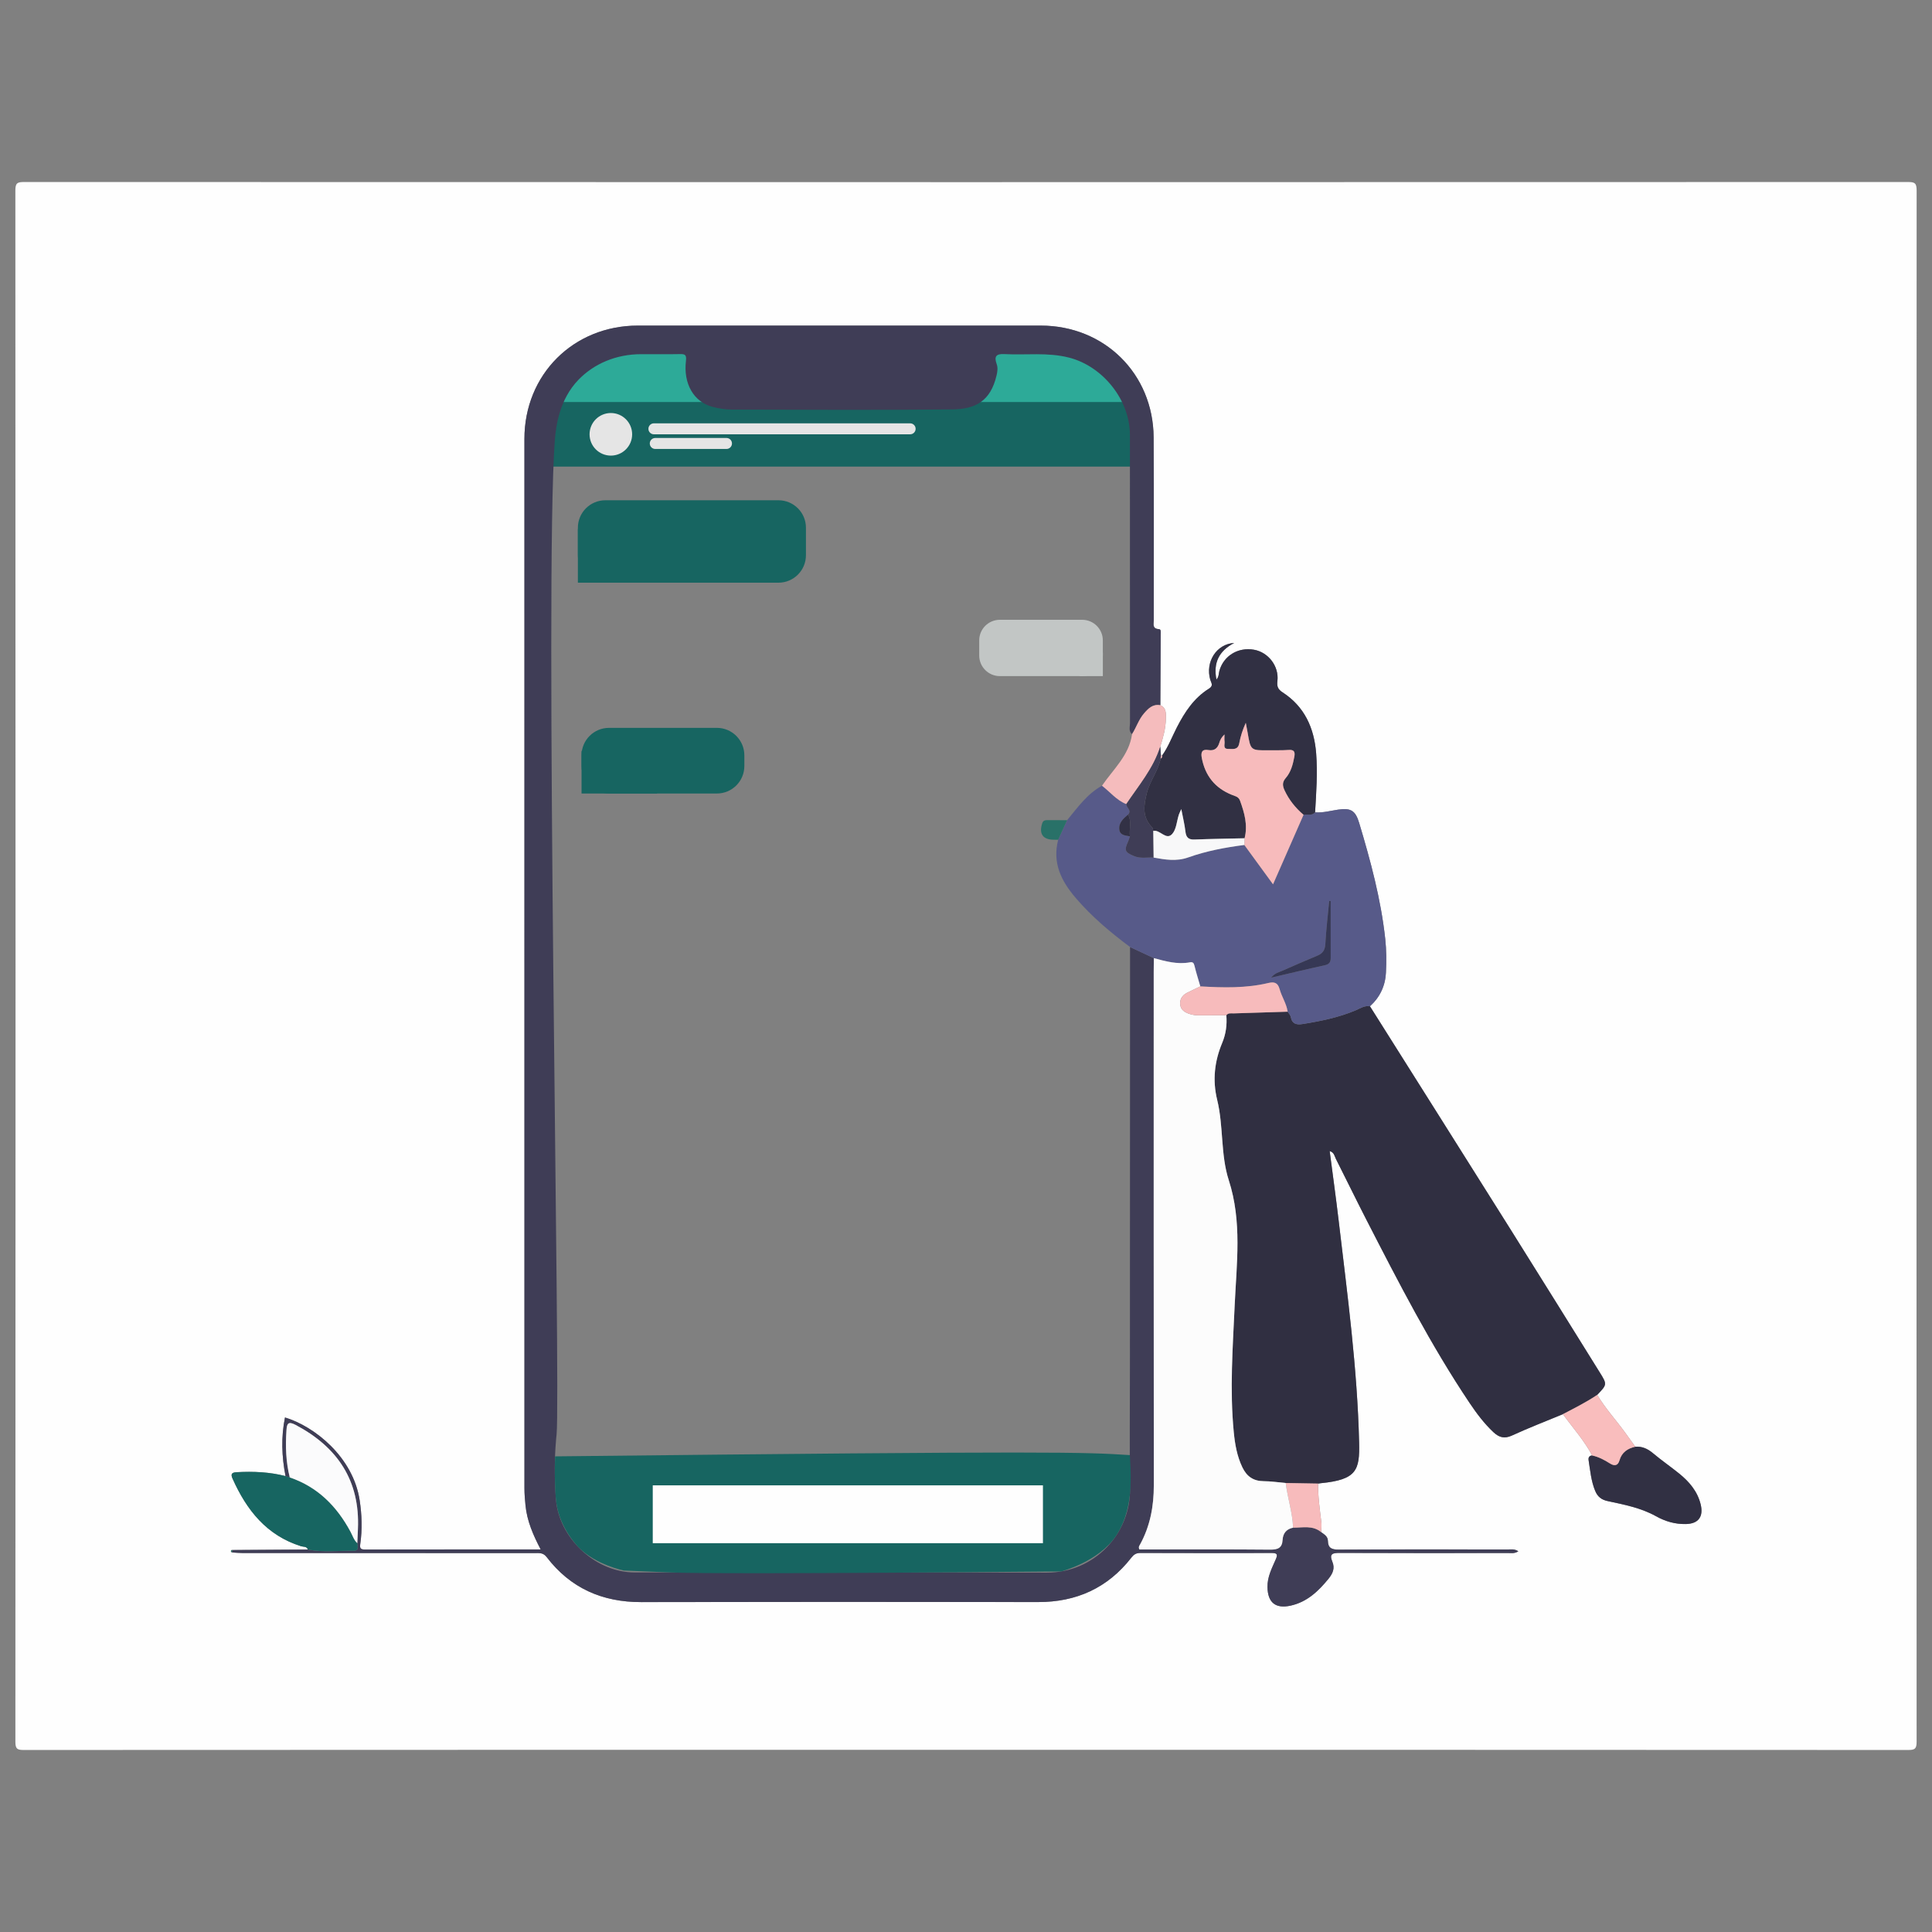 <?xml version="1.0" encoding="utf-8"?>
<!-- Generator: Adobe Illustrator 23.1.0, SVG Export Plug-In . SVG Version: 6.00 Build 0)  -->
<svg version="1.1" xmlns="http://www.w3.org/2000/svg" xmlns:xlink="http://www.w3.org/1999/xlink" x="0px" y="0px"
	 viewBox="0 0 4500 4500" style="enable-background:new 0 0 4500 4500;" xml:space="preserve">
<rect x="0" y="0" width="4500" height="4500" fill="#808080" stroke="none"/>
<style type="text/css">
	.st0{fill:#FEFEFE;}
	.st1{fill:#2DAA98;}
	.st2{fill:#176561;}
	.st3{fill:#3F3D56;}
	.st4{fill:#302F41;}
	.st5{fill:#575A89;}
	.st6{fill:#313043;}
	.st7{fill:#F5BCBD;}
	.st8{fill:#F9BDBD;}
	.st9{fill:#F7BBBC;}
	.st10{fill:#2D756C;}
	.st11{fill:#FCFCFC;}
	.st12{fill:#FBFBFC;}
	.st13{fill:#F8F8F9;}
	.st14{fill:#363855;}
	.st15{fill:#297168;}
	.st16{fill:#323145;}
	.st17{fill:#E5E5E5;}
	.st18{fill:#C2C6C5;}
</style>
<g id="Calque_1">
	<g>
		<path class="st0" d="M2250.02,4075.69c-731.55,0-1463.11-0.05-2194.66,0.36c-15.08,0.01-19.52-2.49-19.52-18.83
			c0.48-1204.43,0.49-2408.86-0.06-3613.3c-0.01-17.49,4.22-19.98,20.58-19.98c1462.41,0.46,2924.82,0.46,4387.23,0.01
			c16.28-0.01,20.63,2.37,20.62,19.93c-0.55,1204.43-0.54,2408.86-0.07,3613.3c0.01,16.26-4.32,18.88-19.47,18.87
			C3713.12,4075.64,2981.57,4075.69,2250.02,4075.69z M2704.1,1759.84c-0.55-6.95-1.1-13.89-1.65-20.84
			c6.62-21.17,12.72-42.45,13.02-64.88c0.16-12.31,1.58-25.14-12.8-31.56c0.3-54.91,0.63-109.81,0.83-164.72
			c0.02-4.62,1.48-12.14-4.22-12.46c-16.29-0.93-11.91-12.42-11.92-21.16c-0.17-141.84,0.58-283.67-0.34-425.5
			c-0.96-148.21-114.61-260.25-262.86-260.32c-312.87-0.16-625.74-0.14-938.61-0.01c-149.88,0.06-264.03,113.9-264.06,263.83
			c-0.14,814.86-0.08,1629.71,0.04,2444.57c0,13.16,1.19,26.35,2.45,39.46c3.5,36.29,17.83,69.16,35.35,102.71
			c-138.04,0-273.57-0.08-409.09,0.17c-10.25,0.02-12.66-2.37-11.11-13.08c4.89-33.87,3.73-67.76-1.44-101.71
			c-15.35-100.75-105.27-172.13-173.92-192.77c-9.23,45.67-7.61,91.14,1.3,136.56c-37.23-9.61-75.08-11.13-113.28-9.12
			c-10.78,0.57-15.4,3.17-10.24,14.75c32.76,73.5,79.42,132.65,159.96,157.82c5.24,1.64,13.03-0.22,15.54,7.59
			c-58.73,0.39-117.46,0.77-176.19,1.16c-3.11-0.46-2.99,1.97-2.89,3.73c0.04,0.7,1.74,1.3,2.69,1.95
			c8.28,0.46,16.57,1.31,24.85,1.31c226.69,0.07,453.38,0.05,680.07,0.09c10.1,0,19.49-1.38,27.6,9.23
			c55.4,72.49,129.54,105.17,220.47,104.98c308.05-0.65,616.1-0.52,924.15-0.08c89.31,0.13,162.07-32.7,217.21-103.3
			c5.5-7.05,10.99-11.1,20.63-11.07c102.22,0.33,204.44,0.35,306.66,0.02c12.58-0.04,14.05,3.65,9.34,14.49
			c-9.07,20.88-19.92,41.1-19.46,65.21c0.69,35.72,18.74,50.7,53.82,42.98c38.25-8.41,64.55-33.43,88.28-62.53
			c9.91-12.15,15.49-24.38,9.01-39.76c-7.97-18.89,1.12-20.63,17.65-20.55c130.73,0.61,261.46,0.36,392.19,0.26
			c6.89-0.01,14.37,1.69,23.35-4c-9.21-5.99-16.84-4.23-23.9-4.24c-131.43-0.11-262.85-0.4-394.27,0.34
			c-16.11,0.09-25.04-3.24-25.37-20.26c-0.2-10.67-8.59-15.05-15.7-20.43c0.21-7.58,1.38-15.28,0.48-22.73
			c-3.64-30.06-7.99-60.03-7.59-90.42c2.06-0.3,4.11-0.69,6.17-0.89c83.9-8.17,90.9-30.31,89.34-94.9
			c-4.18-173.24-27.36-344.72-47.62-516.46c-6.34-53.74-13.83-107.34-20.96-162.25c10.71,3.22,11.3,11.93,14.47,18.19
			c24.13,47.62,47.42,95.68,71.81,143.17c74.5,145.01,148.91,290.11,239.95,425.8c16.27,24.26,33.82,47.56,55.25,67.66
			c12.7,11.91,25.25,15.95,43.01,7.79c39-17.91,79.13-33.35,118.8-49.8c23.09,31.8,49.63,61.15,68.13,96.2
			c-7.2,0.61-9.27,4.93-8.25,11.45c3.76,23.96,5.81,48.26,15.24,71.03c5.45,13.15,14.16,20.55,28.87,23.71
			c38.59,8.29,77.82,15.79,112.72,35.28c21.94,12.25,44.7,18.74,69.42,18.27c29.19-0.55,41.57-16.85,34.8-45.32
			c-7.26-30.54-26.55-53.13-50.18-72.26c-19.98-16.17-41.26-30.78-60.92-47.31c-12.33-10.37-25.23-16.39-41.31-15.24
			c-8-11.13-15.94-22.3-24.01-33.38c-21.33-29.28-46-56.08-64.64-87.35c23.11-24.16,23.35-24.3,5.77-52.53
			c-69.99-112.4-139.85-224.89-210.28-337.01c-108.04-172-216.52-343.72-324.82-515.56c23.11-20.95,35.62-47.1,37.18-78.16
			c1.33-26.39,1.23-52.76-1.64-79.13c-10.04-92.23-34.09-181.27-60.67-269.75c-8.71-29-19.47-35.39-49.23-30.95
			c-17.73,2.64-35.2,7.68-53.42,6.21c2.68-45.74,6.05-91.55,2.47-137.32c-4.61-58.86-26.95-108.93-78.2-142.08
			c-11.06-7.15-13.5-13.76-12.02-26.58c3.99-34.51-21.31-66.83-54.6-72.72c-37.05-6.55-70.79,14.18-80.64,49.28
			c-1.77,6.31-0.72,13.63-6.83,20.17c-7.6-38.85,5.59-66.5,41.39-85.23c-41.78,2.57-67.67,44.52-55.72,85.75
			c2.06,7.09,8.29,13.66-3.11,20.73c-34.73,21.55-56.35,54.55-74.68,90.16c-11.34,22.02-19.98,45.48-34.55,65.8
			C2705.83,1759.2,2704.99,1759.15,2704.1,1759.84z"/>
		<path class="st1" d="M2658,965.73c-474.49,0-948.98,0-1423.47,0c5.26-20.26,15.36-48.88,36.27-77.33
			c29.3-39.88,78.07-77.02,200-104c90.26-19.97,160.64-21.1,334.4-17.6c122.97,2.47,215.21,5.6,246.29,6.61
			c95.38,3.08,233.74,6.11,404.81,4.65c21.94,2.73,72.34,12.06,120.1,51.15C2637.99,879.61,2653.96,945.78,2658,965.73z"/>
		<rect x="1261.2" y="936.4" class="st2" width="1379.96" height="150.4"/>
		<path class="st3" d="M665.07,3438.11c-8.91-45.42-10.54-90.9-1.3-136.56c68.65,20.64,158.57,92.03,173.92,192.77
			c5.17,33.96,6.33,67.85,1.44,101.71c-1.55,10.72,0.87,13.1,11.11,13.08c135.53-0.25,271.06-0.17,409.09-0.17
			c-17.52-33.55-31.85-66.42-35.35-102.71c-1.26-13.11-2.45-26.31-2.45-39.46c-0.12-814.86-0.18-1629.71-0.04-2444.57
			c0.03-149.92,114.17-263.76,264.06-263.83c312.87-0.13,625.74-0.15,938.61,0.01c148.25,0.07,261.9,112.12,262.86,260.32
			c0.92,141.83,0.17,283.67,0.34,425.5c0.01,8.74-4.37,20.24,11.92,21.16c5.7,0.32,4.23,7.84,4.22,12.46
			c-0.21,54.91-0.53,109.81-0.83,164.72c-17.7-3.24-28.2,7.65-38.31,19.43c-12.24,14.26-17.68,32.41-27.62,47.97
			c-8.53-7.14-4.74-16.89-4.75-25.42c-0.22-223.89-0.16-447.79-0.19-671.68c-0.01-81.09-62.83-159.58-141.56-179.83
			c-50.13-12.9-100.82-5.53-151.2-8.24c-18.82-1.01-23.96,5.6-17.58,23.22c3.09,8.52,1.83,17.64-0.31,26.67
			c-14.07,59.54-48.62,78.48-104.03,79.02c-171.03,1.67-342.09,0.77-513.14,0.33c-15.01-0.04-30.4-2.58-44.93-6.51
			c-43.17-11.68-67.55-53.26-61.35-106.79c1.67-14.41-2.07-16.18-14.26-15.94c-29.89,0.59-59.79,0.19-89.69,0.19
			c-58.98,0.01-110.23,22.32-146.28,59.48c-44.68,46.06-52.7,108.5-55.17,141.36c-24.42,324.79,13.8,2218.42,4.08,2315.38
			c-0.49,4.87-5.02,44.28-4.02,98.09c0.55,29.5,2.5,54.55,3.55,62.11c12.03,87.14,94.64,161.17,182.24,161.17
			c319.85,0.03,639.69-0.78,959.54,0.44c110.68,0.42,195.56-89.86,194.34-195.24c-1.09-93.86-0.25-187.73-0.22-281.6
			c0.09-326.8,0.2-653.6,0.3-980.4c18.47,8.65,36.93,17.3,55.4,25.95c-0.1,10.42-0.28,20.84-0.28,31.26
			c-0.01,398.79-0.2,797.59,0.23,1196.38c0.05,48.94-8.49,95.13-32.14,138.19c-1.63,2.96-4.2,5.66-1.46,11.45c5.7,0,12.42,0,19.14,0
			c95.18,0,190.37-0.47,285.54,0.42c17.65,0.17,27.79-3.85,28.86-22.46c0.9-15.72,8.87-25.48,24.5-28.65
			c22.33,0.09,45.65-6.1,65.36,10.4c7.1,5.37,15.49,9.75,15.69,20.42c0.32,17.01,9.26,20.35,25.37,20.26
			c131.42-0.74,262.85-0.45,394.27-0.34c7.05,0.01,14.69-1.76,23.9,4.24c-8.98,5.69-16.47,3.99-23.35,4
			c-130.73,0.11-261.46,0.35-392.19-0.26c-16.52-0.08-25.62,1.66-17.65,20.55c6.49,15.38,0.9,27.61-9.01,39.76
			c-23.73,29.1-50.03,54.12-88.28,62.53c-35.08,7.71-53.12-7.26-53.82-42.98c-0.47-24.11,10.38-44.33,19.46-65.21
			c4.71-10.84,3.23-14.53-9.34-14.49c-102.22,0.33-204.44,0.31-306.66-0.02c-9.63-0.03-15.12,4.03-20.63,11.07
			c-55.13,70.6-127.9,103.43-217.21,103.3c-308.05-0.44-616.1-0.57-924.15,0.08c-90.94,0.19-165.08-32.49-220.47-104.98
			c-8.11-10.62-17.5-9.23-27.6-9.23c-226.69-0.05-453.38-0.02-680.07-0.09c-8.29,0-16.57-0.86-24.85-1.31
			c0.07-1.89,0.13-3.79,0.19-5.68c58.73-0.39,117.46-0.77,176.19-1.16c35.68,7.06,71.7,2.58,107.56,2.82
			c11.94,0.08,7.98-10.38,7.64-17.58c0.48-11.11,0.96-22.22,1.45-33.33c4.9-112.61-47.61-190.42-145.04-242.09
			c-17.79-9.44-20.42-2.81-21.45,12.47c-2.49,36.96-1.42,73.63,7.71,109.75C671.64,3440.16,668.35,3439.14,665.07,3438.11z"/>
		<path class="st4" d="M3640.36,3293.86c-39.67,16.45-79.8,31.89-118.8,49.8c-17.76,8.16-30.31,4.12-43.01-7.79
			c-21.43-20.1-38.97-43.41-55.25-67.66c-91.04-135.69-165.44-280.79-239.95-425.8c-24.4-47.49-47.68-95.54-71.81-143.17
			c-3.17-6.26-3.76-14.97-14.47-18.19c7.13,54.91,14.62,108.51,20.96,162.25c20.26,171.74,43.44,343.22,47.62,516.46
			c1.56,64.59-5.44,86.73-89.34,94.9c-2.07,0.2-4.12,0.59-6.17,0.89c-25.12-0.45-50.25-0.89-75.37-1.33
			c-17.28-1.53-34.54-4.18-51.83-4.31c-23.74-0.19-39.09-11.23-49.08-31.92c-12.59-26.08-17.42-54.02-20.17-82.4
			c-9.58-98.59-2.33-197.05,2.14-295.57c4.42-97.34,17.48-194.48-13.77-291.11c-19.39-59.96-11.94-125.57-27-187.08
			c-11.2-45.74-6.2-90.01,11.56-132.44c8.97-21.42,11.55-42.38,9.77-64.71c4.56-5.99,11.25-4.07,17.15-4.27
			c41.88-1.46,83.77-2.69,125.65-3.99c2.51,4.05,6.49,7.84,7.26,12.2c2.93,16.55,13.78,18.77,27.48,16.56
			c42.19-6.78,83.88-15.21,123.61-31.9c10.5-4.41,20.72-11.79,33.36-9.46c108.29,171.84,216.77,343.57,324.82,515.56
			c70.43,112.12,140.29,224.61,210.28,337.01c17.58,28.23,17.35,28.37-5.77,52.53C3694.81,3266.03,3667.43,3279.67,3640.36,3293.86z
			"/>
		<path class="st5" d="M3190.9,2343.82c-12.63-2.33-22.85,5.04-33.36,9.46c-39.72,16.69-81.42,25.12-123.61,31.9
			c-13.7,2.2-24.55-0.02-27.48-16.56c-0.77-4.36-4.75-8.15-7.26-12.2c-2.7-18.81-13.76-34.65-18.73-52.57
			c-4-14.41-11.85-17.69-25.86-14.34c-52.37,12.52-105.57,11.1-158.79,7.97c-4.59-15.92-9.66-31.73-13.56-47.83
			c-1.63-6.74-3.73-9.54-11-8.18c-28.87,5.39-56.29-2.46-83.74-9.75c-18.47-8.65-36.93-17.3-55.4-25.95
			c-45.49-33.92-88.53-70.08-125.91-113.52c-34.65-40.27-55.34-82.32-41.52-136.19c6.96-15.22,13.92-30.44,20.88-45.67
			c24.34-29.52,46.54-61.2,81.18-80.31c18.84,14.31,33.75,33.83,56.65,42.78c-0.38,8.42,13.57,14.43,4.11,24.38
			c-11.31,9.45-22.75,19.72-20.25,35.9c1.94,12.6,14.36,12.98,24.5,14.75c-1.28,3.88-2.21,7.93-3.91,11.62
			c-9.81,21.21-8.01,25.55,14.18,34.69c14.7,6.06,29.97,2.39,44.98,3.21c26.86,4.82,52.93,9.51,80.59-0.34
			c42.15-15,86.26-23.25,130.71-28.99c21.4,29.32,42.79,58.63,66.87,91.62c25.01-56.98,48.03-109.44,71.05-161.89
			c9.05-1.56,19.36,2.76,26.91-5.78c18.21,1.48,35.69-3.57,53.42-6.21c29.76-4.43,40.51,1.95,49.23,30.95
			c26.58,88.48,50.64,177.52,60.67,269.75c2.87,26.37,2.97,52.74,1.64,79.13C3226.51,2296.73,3214.01,2322.87,3190.9,2343.82z
			 M3099.4,2098.64c-1.13-0.1-2.27-0.2-3.4-0.3c-3.14,33.51-7.12,66.97-9.01,100.54c-0.78,13.89-6.1,21.77-18.26,26.89
			c-27.4,11.52-54.73,23.22-81.9,35.27c-7.87,3.49-17.22,5.06-26.26,16.14c44.68-10.42,84.74-20.12,125-28.89
			c10.18-2.22,13.97-6.96,13.93-16.86C3099.3,2187.17,3099.4,2142.91,3099.4,2098.64z"/>
		<path class="st6" d="M3063.12,1892.04c-7.55,8.54-17.86,4.22-26.91,5.78c-18.78-15.92-33.87-34.7-44.26-57.12
			c-4.61-9.94-5.88-18.61,2.64-28.36c12.12-13.86,16.8-31.6,20.14-49.56c2.04-10.97,0.09-17.01-13.22-15.99
			c-15.21,1.17-30.55,0.51-45.84,0.72c-42.69,0.58-42.67,0.59-49.66-40.8c-1.3-7.71-2.87-15.38-4.32-23.07
			c-7.06,15.59-12.28,31.29-15.19,47.42c-3.04,16.84-15.41,13.17-25.73,13.32c-12.97,0.19-7.65-10.49-8.52-16.98
			c-0.74-5.48-0.15-11.15-0.15-16.73c-6.49,6.16-9.97,12.24-11.85,18.78c-3.83,13.3-11.5,19.94-25.76,17.55
			c-15.13-2.54-17.66,5.6-15.34,18.07c7.72,41.51,30.77,70.54,70.13,86.27c7.55,3.02,15.58,4.01,19.1,13.77
			c10.24,28.42,18.37,56.87,10.5,87.37c-38.87,0.91-77.76,1.43-116.61,2.95c-14.09,0.55-19.58-5-21.15-18.63
			c-1.89-16.41-5.9-32.57-9.64-52.25c-3.02,6.81-4.68,9.84-5.73,13.06c-4.9,15.16-5.7,33.86-15.35,44.75
			c-14.15,15.96-28.13-10.36-44.21-7.13c-0.72-2.6-0.63-6.03-2.29-7.68c-24.04-23.92-20.06-51.36-12.65-80.71
			c7.14-28.3,26.58-51.26,32.03-79.95c3.3-1.23,3.9-3.78,3.36-6.88c14.58-20.32,23.22-43.78,34.56-65.81
			c18.33-35.61,39.94-68.61,74.68-90.16c11.4-7.07,5.16-13.64,3.11-20.73c-11.95-41.23,13.95-83.17,55.72-85.75
			c-35.81,18.74-49,46.38-41.39,85.23c6.12-6.55,5.06-13.87,6.83-20.17c9.85-35.1,43.59-55.83,80.64-49.28
			c33.3,5.89,58.6,38.21,54.6,72.72c-1.48,12.82,0.95,19.43,12.02,26.58c51.25,33.14,73.59,83.22,78.2,142.08
			C3069.17,1800.49,3065.79,1846.3,3063.12,1892.04z"/>
		<path class="st2" d="M832.25,3594.38c0.34,7.2,4.3,17.66-7.64,17.58c-35.86-0.23-71.89,4.24-107.56-2.82
			c-2.51-7.81-10.3-5.95-15.54-7.59c-80.53-25.17-127.19-84.32-159.96-157.82c-5.16-11.58-0.54-14.18,10.24-14.75
			c38.2-2.01,76.05-0.49,113.28,9.12c3.28,1.02,6.56,2.05,9.85,3.07c65.16,22.15,109.68,67.3,141.6,126.69
			C821.37,3576.9,824.35,3587.14,832.25,3594.38z"/>
		<path class="st6" d="M3808.88,3369.66c16.08-1.15,28.98,4.87,41.31,15.24c19.66,16.54,40.93,31.14,60.92,47.31
			c23.64,19.13,42.92,41.72,50.18,72.26c6.77,28.47-5.61,44.77-34.8,45.32c-24.72,0.47-47.48-6.02-69.42-18.27
			c-34.91-19.49-74.13-26.99-112.72-35.28c-14.71-3.16-23.42-10.56-28.87-23.71c-9.43-22.77-11.48-47.07-15.24-71.03
			c-1.02-6.52,1.05-10.84,8.24-11.45c15.04,3.28,28.46,10.4,41.24,18.53c10.87,6.92,18.83,5.12,22.31-6.96
			C3777.52,3382.58,3790.98,3373.83,3808.88,3369.66z"/>
		<path class="st7" d="M2623.39,1872.88c-22.89-8.95-37.8-28.47-56.64-42.78c26.18-38.39,63.1-70.51,70-120.14
			c9.94-15.57,15.38-33.72,27.62-47.97c10.11-11.78,20.6-22.67,38.31-19.43c14.39,6.41,12.97,19.24,12.81,31.55
			c-0.3,22.44-6.4,43.71-13.02,64.88C2686.57,1789.81,2652.27,1829.75,2623.39,1872.88z"/>
		<path class="st8" d="M3808.88,3369.66c-17.9,4.17-31.36,12.92-36.85,31.97c-3.48,12.08-11.44,13.88-22.31,6.96
			c-12.77-8.14-26.2-15.25-41.24-18.53c-18.49-35.05-45.04-64.4-68.12-96.2c27.07-14.19,54.45-27.83,79.87-44.93
			c18.64,31.27,43.31,58.07,64.64,87.35C3792.94,3347.36,3800.88,3358.53,3808.88,3369.66z"/>
		<path class="st3" d="M2623.39,1872.88c28.89-43.13,63.19-83.07,79.07-133.88c0.55,6.95,1.1,13.89,1.65,20.83
			c-0.28,2.35-0.56,4.7-0.84,7.06c-5.45,28.7-24.89,51.65-32.03,79.95c-7.41,29.35-11.39,56.79,12.65,80.71
			c1.66,1.66,1.57,5.08,2.29,7.68c0.27,20.73,0.55,41.46,0.82,62.19c-15.01-0.83-30.28,2.84-44.98-3.21
			c-22.19-9.14-23.99-13.48-14.18-34.69c1.71-3.69,2.63-7.74,3.91-11.62c-2.06-16.83,4.76-34.4-4.25-50.64
			C2636.95,1887.31,2623.01,1881.3,2623.39,1872.88z"/>
		<path class="st9" d="M2994.78,3454.22c25.12,0.44,50.25,0.89,75.37,1.33c-0.41,30.39,3.94,60.36,7.58,90.42
			c0.9,7.45-0.26,15.14-0.47,22.73c-19.71-16.5-43.03-10.31-65.36-10.4C3010.55,3522.89,2999,3489.16,2994.78,3454.22z"/>
		<path class="st7" d="M2703.26,1766.89c0.28-2.36,0.56-4.71,0.84-7.06c0.89-0.68,1.73-0.63,2.51,0.17
			C2707.16,1763.11,2706.56,1765.66,2703.26,1766.89z"/>
		<path class="st10" d="M540.87,3610.31c-0.06,1.9-0.12,3.79-0.19,5.68c-0.95-0.65-2.65-1.25-2.69-1.95
			C537.88,3612.28,537.76,3609.85,540.87,3610.31z"/>
		<path class="st11" d="M2994.78,3454.22c4.22,34.94,15.77,68.67,17.12,104.08c-15.63,3.17-23.6,12.93-24.5,28.65
			c-1.07,18.6-11.21,22.62-28.86,22.46c-95.17-0.89-190.36-0.42-285.54-0.42c-6.72,0-13.44,0-19.14,0
			c-2.74-5.79-0.16-8.49,1.46-11.45c23.65-43.06,32.19-89.25,32.14-138.19c-0.43-398.79-0.24-797.59-0.23-1196.38
			c0-10.42,0.19-20.84,0.28-31.26c27.45,7.29,54.87,15.15,83.74,9.75c7.26-1.36,9.36,1.44,11,8.18c3.9,16.09,8.96,31.9,13.55,47.82
			c-10.37,4.98-20.85,9.76-31.08,15.01c-11.6,5.96-17.54,15.81-15.59,28.72c1.73,11.44,10.6,16.7,20.99,20.28
			c7.33,2.52,14.65,3.44,22.26,3.4c21.33-0.1,42.67-0.13,64-0.19c1.78,22.33-0.8,43.28-9.77,64.71
			c-17.76,42.42-22.76,86.69-11.56,132.44c15.07,61.51,7.61,127.12,27,187.08c31.25,96.63,18.19,193.77,13.77,291.11
			c-4.47,98.52-11.72,196.98-2.14,295.57c2.76,28.38,7.59,56.32,20.17,82.4c9.99,20.7,25.34,31.74,49.08,31.92
			C2960.24,3450.04,2977.5,3452.69,2994.78,3454.22z"/>
		<path class="st12" d="M832.25,3594.38c-7.91-7.25-10.88-17.48-15.73-26.51c-31.92-59.38-76.44-104.53-141.6-126.69
			c-9.13-36.13-10.2-72.79-7.71-109.75c1.03-15.28,3.66-21.91,21.45-12.47c97.43,51.68,149.95,129.48,145.04,242.09
			C833.21,3572.16,832.73,3583.27,832.25,3594.38z"/>
		<path class="st9" d="M2856.39,2364.68c-21.33,0.06-42.67,0.1-64,0.19c-7.61,0.03-14.93-0.88-22.26-3.4
			c-10.38-3.57-19.26-8.83-20.99-20.28c-1.95-12.91,3.99-22.76,15.59-28.72c10.23-5.25,20.71-10.03,31.08-15.01
			c53.23,3.13,106.43,4.56,158.8-7.97c14.01-3.35,21.86-0.07,25.86,14.34c4.97,17.92,16.03,33.77,18.73,52.57
			c-41.88,1.3-83.77,2.53-125.65,3.99C2867.64,2360.62,2860.95,2358.69,2856.39,2364.68z"/>
		<path class="st9" d="M2898.86,1952.49c7.87-30.5-0.25-58.95-10.5-87.37c-3.52-9.75-11.55-10.75-19.1-13.77
			c-39.36-15.73-62.41-44.76-70.13-86.27c-2.32-12.47,0.21-20.61,15.34-18.07c14.26,2.4,21.92-4.25,25.76-17.55
			c1.89-6.54,5.36-12.62,11.85-18.78c0,5.58-0.59,11.24,0.15,16.73c0.88,6.5-4.45,17.17,8.52,16.98
			c10.32-0.15,22.69,3.52,25.73-13.32c2.91-16.13,8.13-31.83,15.19-47.42c1.45,7.69,3.02,15.35,4.32,23.07
			c6.99,41.39,6.96,41.38,49.66,40.8c15.28-0.21,30.63,0.45,45.84-0.72c13.31-1.02,15.26,5.02,13.22,15.99
			c-3.34,17.95-8.02,35.69-20.14,49.56c-8.52,9.75-7.25,18.42-2.64,28.36c10.39,22.42,25.49,41.19,44.26,57.12
			c-23.02,52.46-46.04,104.91-71.05,161.9c-24.08-32.99-45.47-62.31-66.86-91.62C2898.49,1962.9,2898.67,1957.69,2898.86,1952.49z"
			/>
		<path class="st13" d="M2898.86,1952.49c-0.18,5.21-0.37,10.41-0.56,15.62c-44.45,5.74-88.56,13.98-130.71,28.99
			c-27.66,9.85-53.74,5.16-80.59,0.34c-0.27-20.73-0.55-41.46-0.82-62.19c16.08-3.23,30.06,23.09,44.21,7.13
			c9.65-10.89,10.45-29.59,15.35-44.75c1.04-3.23,2.71-6.25,5.73-13.06c3.74,19.68,7.75,35.84,9.64,52.25
			c1.57,13.64,7.06,19.19,21.15,18.63C2821.1,1953.92,2859.98,1953.4,2898.86,1952.49z"/>
		<path class="st14" d="M3099.4,2098.64c0,44.27-0.1,88.54,0.08,132.8c0.04,9.9-3.75,14.64-13.93,16.86
			c-40.26,8.77-80.32,18.47-125,28.89c9.04-11.09,18.39-12.65,26.26-16.14c27.17-12.05,54.5-23.75,81.9-35.27
			c12.16-5.11,17.48-13,18.26-26.89c1.89-33.58,5.88-67.04,9.01-100.54C3097.13,2098.44,3098.27,2098.54,3099.4,2098.64z"/>
		<path class="st15" d="M2464.69,1956.07c-3.42-0.06-6.85-0.17-10.27-0.18c-25.53-0.14-34.92-13.85-26.87-38.41
			c2.31-7.05,7.31-7.21,12.83-7.23c15.06-0.03,30.13,0.08,45.19,0.15C2478.6,1925.62,2471.65,1940.85,2464.69,1956.07z"/>
		<path class="st16" d="M2627.49,1897.26c9,16.24,2.18,33.81,4.25,50.64c-10.14-1.77-22.56-2.14-24.5-14.74
			C2604.75,1916.98,2616.19,1906.71,2627.49,1897.26z"/>
		<path class="st2" d="M1292.83,3392.15c1178.47-13.03,1231.56-9.69,1337.75-3.02c0.09,0.01,0.9,0.06,0.95,0.06
			c-0.06,0,4.65,52.97,0.16,92.67c-1.62,14.36-6.32,55.97-31.86,94.75c-40.18,61.03-128.11,83.59-128.11,83.6
			c-653.93,5.54-855.8,4.56-909.73,2.34c-3.64-0.15-109.12-4.51-109.12-4.51l0,0c0,0-64.2-13.05-103.92-52.65
			c-4.13-4.12-44.3-45.19-53.03-104c-2.72-18.35-3.21-43.95-3.55-62.11C1292.04,3421.27,1292.86,3392.15,1292.83,3392.15z"/>
		<rect x="1520.4" y="3459.67" class="st0" width="908.8" height="134.71"/>
		<circle class="st17" cx="1422.8" cy="1011.6" r="49.6"/>
		<path class="st2" d="M1813.2,1357.2H1410c-35.35,0-64-28.65-64-64v-64c0-35.35,28.65-64,64-64h403.2c35.35,0,64,28.65,64,64v64
			C1877.2,1328.55,1848.55,1357.2,1813.2,1357.2z"/>
		<path class="st18" d="M2328.85,1574.8h191.78c26.55,0,48.08-21.53,48.08-48.08v-35.04c0-26.55-21.53-48.08-48.08-48.08h-191.78
			c-26.55,0-48.08,21.53-48.08,48.08v35.04C2280.77,1553.27,2302.3,1574.8,2328.85,1574.8z"/>
		<rect x="2514.34" y="1520.4" class="st18" width="54.4" height="54.4"/>
		<rect x="1346" y="1232.4" class="st2" width="246.4" height="124.8"/>
		<path class="st2" d="M1669.73,1848.23h-251.2c-35.35,0-64-28.65-64-64v-24.9c0-35.35,28.65-64,64-64h251.2c35.35,0,64,28.65,64,64
			v24.9C1733.73,1819.58,1705.08,1848.23,1669.73,1848.23z"/>
		<rect x="1354.53" y="1748.85" class="st2" width="175.89" height="99.38"/>
		<path class="st17" d="M2119.87,1011.6h-596.8c-7.07,0-12.8-5.73-12.8-12.8l0,0c0-7.07,5.73-12.8,12.8-12.8h596.8
			c7.07,0,12.8,5.73,12.8,12.8l0,0C2132.67,1005.87,2126.94,1011.6,2119.87,1011.6z"/>
		<path class="st17" d="M1692.13,1045.73h-165.87c-7.07,0-12.8-5.73-12.8-12.8l0,0c0-7.07,5.73-12.8,12.8-12.8h165.87
			c7.07,0,12.8,5.73,12.8,12.8l0,0C1704.93,1040,1699.2,1045.73,1692.13,1045.73z"/>
	</g>
</g>
<g id="Calque_2">
	<path class="st2" d="M-305.72,4299.52c-61.27,0.01-111.75-50.5-111.75-111.81c0.01-61.36,50.34-111.66,111.73-111.66
		c61.49,0.01,111.75,50.22,111.73,111.64C-194.02,4249.03-244.45,4299.51-305.72,4299.52z"/>
</g>
</svg>
